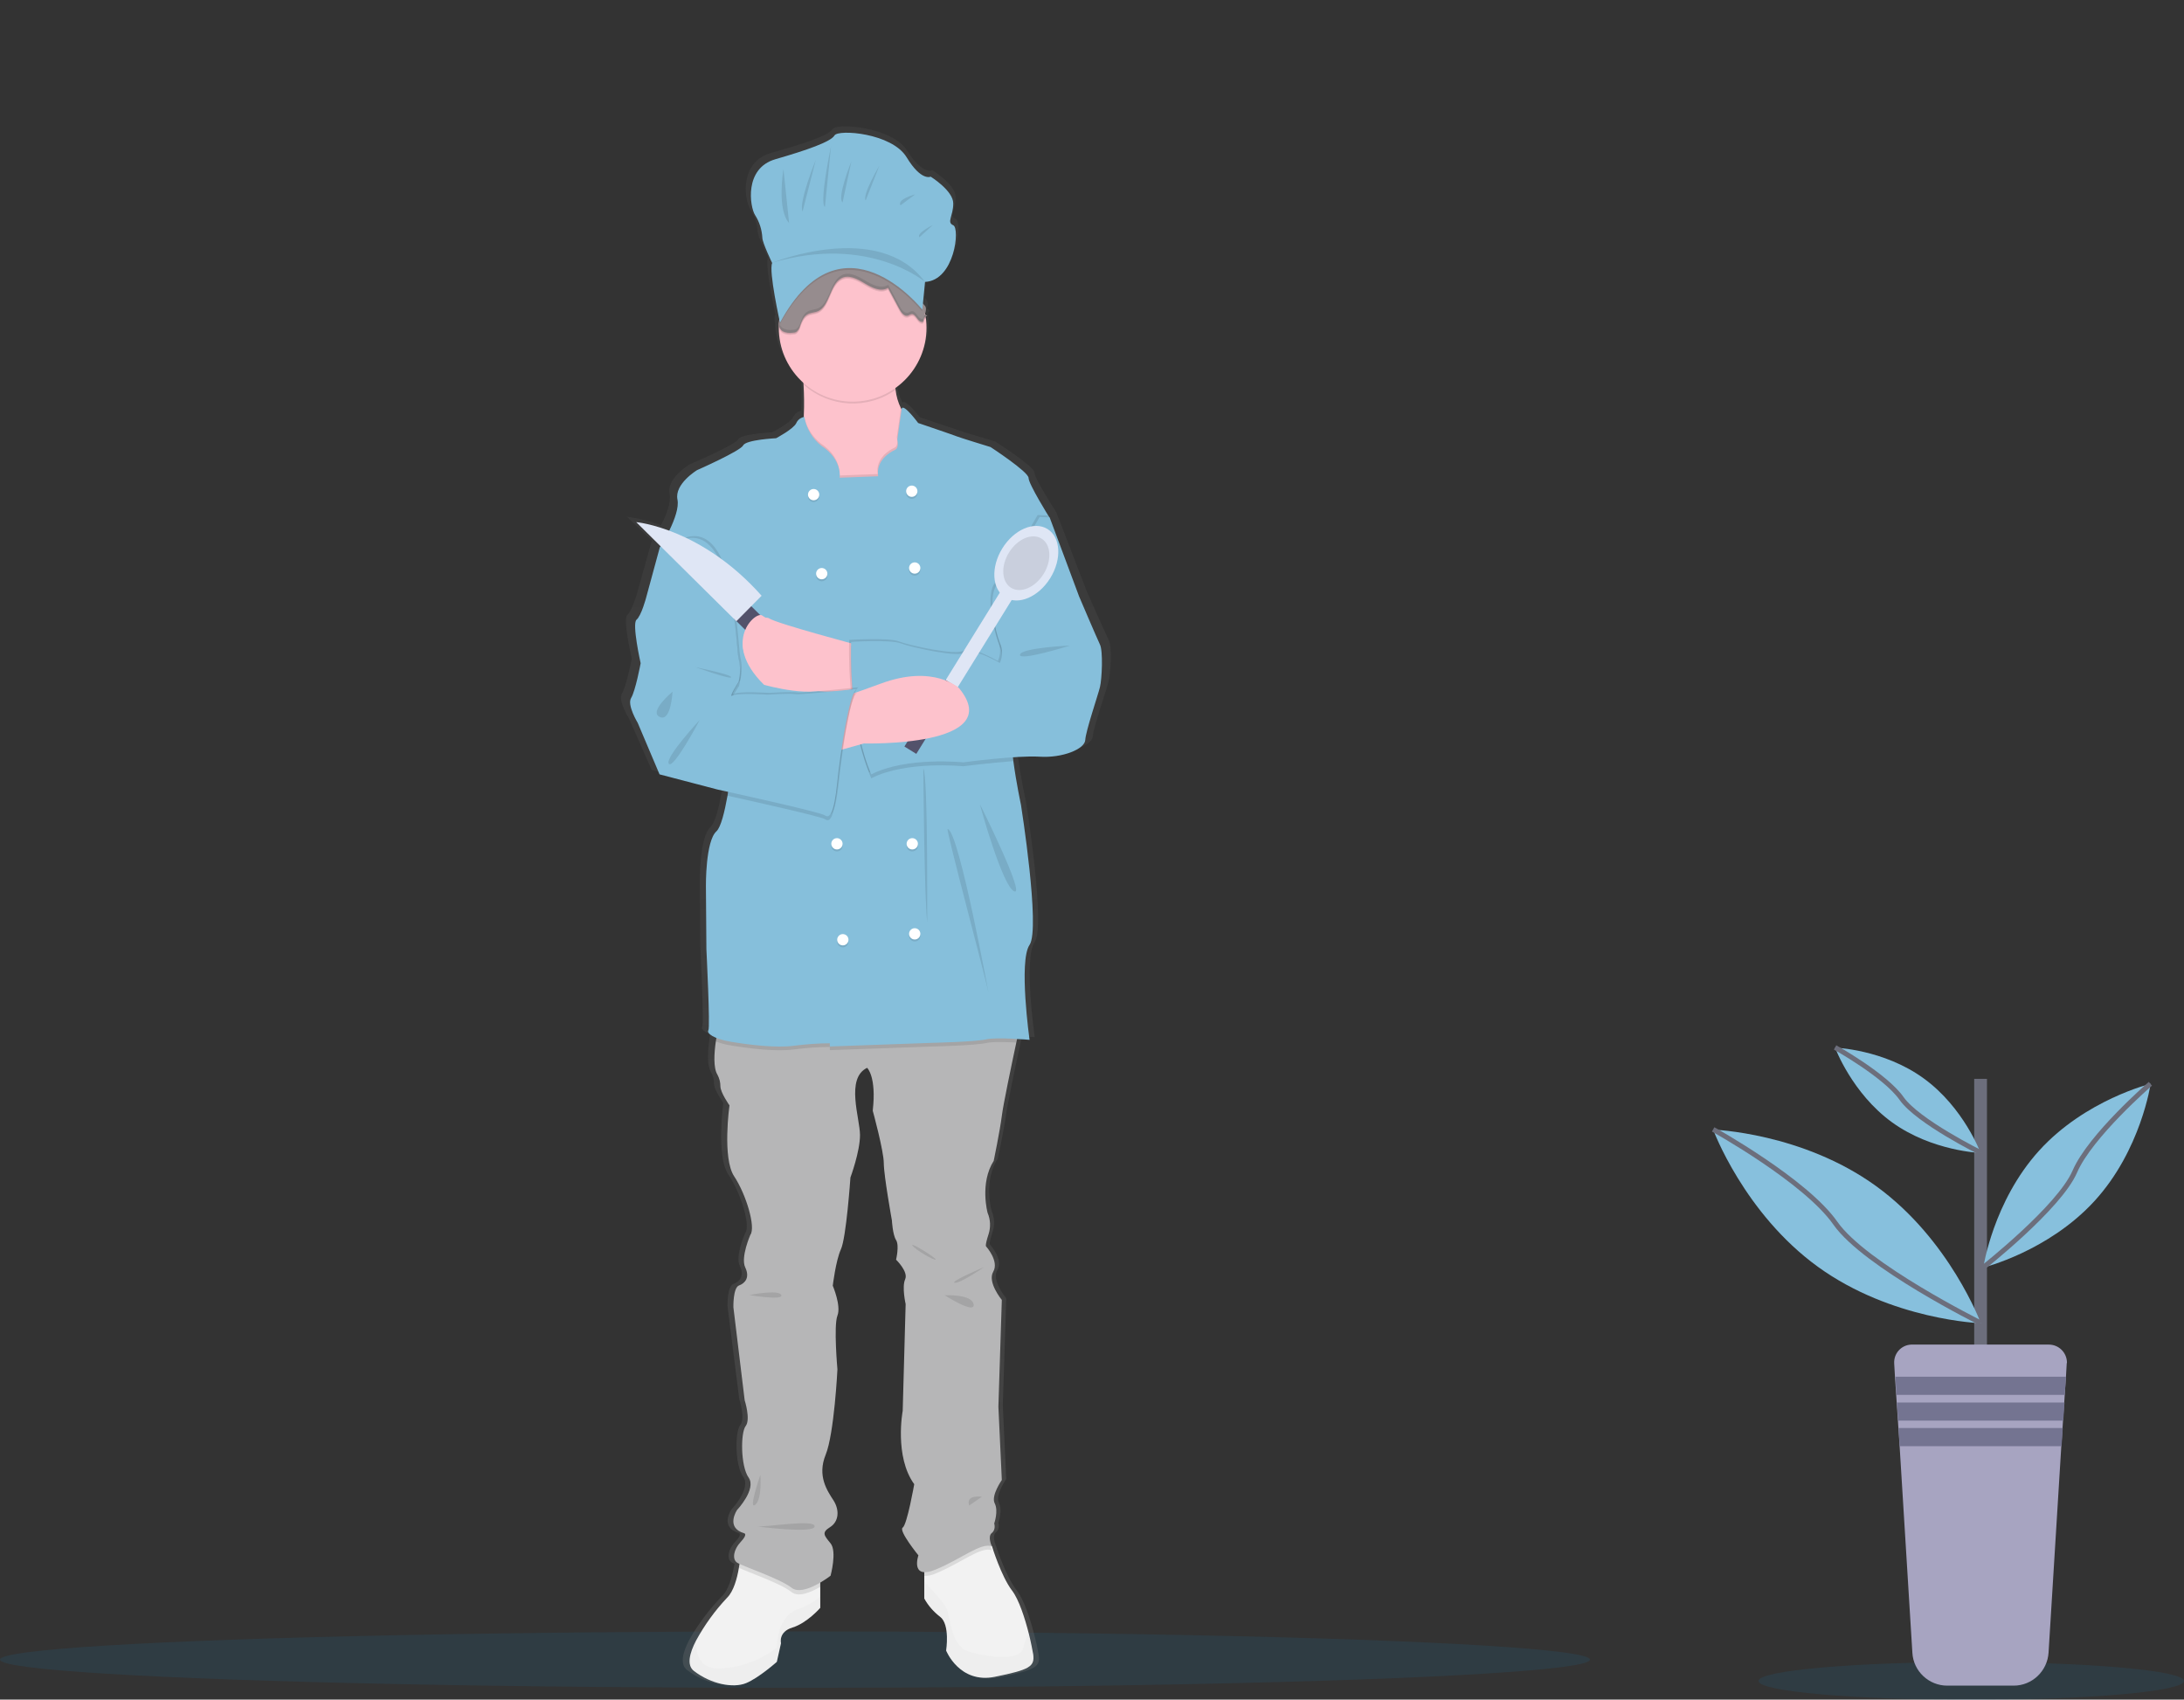 <?xml version="1.0" encoding="utf-8"?>
<!-- Generator: Adobe Illustrator 22.0.1, SVG Export Plug-In . SVG Version: 6.00 Build 0)  -->
<svg version="1.1" id="e76419e8-217f-4623-abeb-e9c3d79c6db7"
	 xmlns="http://www.w3.org/2000/svg" xmlns:xlink="http://www.w3.org/1999/xlink" x="0px" y="0px" viewBox="0 0 890.1 692.7"
	 style="enable-background:new 0 0 890.1 692.7;" xml:space="preserve">
<rect x="0" y="0" width="890.1" height="692.7" fill="#333333" stroke="none"/>
<style type="text/css">
	.st0{opacity:0.1;fill:#0D8CD8;enable-background:new    ;}
	.st1{fill:url(#SVGID_1_);}
	.st2{fill:#F2F2F2;}
	.st3{opacity:0.1;fill:#CDCDD1;enable-background:new    ;}
	.st4{opacity:0.1;enable-background:new    ;}
	.st5{fill:#B6B6B7;}
	.st6{fill:#FDC2CC;}
	.st7{fill:#86BFDB;}
	.st8{fill:#DFE6F5;}
	.st9{fill:#53526B;}
	.st10{fill:#FFFFFF;}
	.st11{fill:#968C8E;}
	.st12{opacity:0.1;}
	.st13{fill:#6C6E7C;}
	.st14{fill:#A7A4C1;}
	.st15{fill:#747491;}
	.st16{fill:#87C0DD;}
	.st17{fill:none;stroke:#6C6E7C;stroke-width:2;stroke-miterlimit:10;}
</style>
<title>Chef</title>
<ellipse class="st0" cx="324" cy="676.4" rx="324" ry="11.5"/>
<ellipse class="st0" cx="803.4" cy="685.1" rx="86.7" ry="7.7"/>
<linearGradient id="SVGID_1_" gradientUnits="userSpaceOnUse" x1="507.865" y1="498.306" x2="507.865" y2="-136.871" gradientTransform="matrix(1 0 0 1 -154.965 188.364)">
	<stop  offset="0" style="stop-color:#808080;stop-opacity:0.25"/>
	<stop  offset="0.535" style="stop-color:#808080;stop-opacity:0.12"/>
	<stop  offset="1" style="stop-color:#808080;stop-opacity:0.1"/>
</linearGradient>
<path class="st1" d="M451.9,260.9c-1.4-2.7-8.9-19.7-8.9-19.7l-12.5-32.4c0,0-8.9-13.7-8.9-16.2s-16.1-12.7-16.1-12.7
	s-13.1-3.9-14.1-4.3s-16.5-5.5-16.5-5.5s-6.1-8-7-5.9l0,0c0-0.1-0.1-0.1-0.1-0.2c-1.2-2.3-2-4.9-2.3-7.5c0-0.2-0.1-0.5-0.1-0.7
	c8.2-5.5,13.1-14.8,13.1-24.6c0-1.3-0.1-2.6-0.3-3.8c0.1-0.1,0.2-0.1,0.3-0.2c0.3-0.1,0.2-0.2,0-0.3c0.1,0,0.1-0.1,0.2-0.1
	c0.3-0.1,0.1-0.3-0.2-0.4l0,0c0.5-0.2-0.1-0.3-0.6-0.5c0-0.1,0-0.3-0.1-0.4c0.1-0.3,0.2-0.5,0.2-0.8c0,0,0.1,0,0.1,0.1
	c0.1-0.5,0.1-1,0-1.5c0,0.1-0.1,0.2-0.1,0.3c0.1-0.9-0.4-1.8-1.2-2.3c0,0,0,0-0.1-0.1l0.9-8.8c12.6-0.6,14.8-22,11.9-23.2
	s0-3.8,0-8.9S380,69.4,380,69.4s-4,2-10.2-7.9s-29-11.5-30.5-8.9s-11.7,6-25,9.7c-13.3,3.8-10.8,19.5-8.6,22.8
	c1.8,2.8,2.9,6,3.1,9.3c0,2,4.2,10.3,4.2,10.3c-1.3,2.9,2,18.7,3,23.2c0,0.1,0,0.3,0,0.4l0,0c0,0.1-0.1,0.1-0.1,0.2
	c-0.2,0.5-0.3,1-0.2,1.5c-0.1,0.6,0,1.1,0.2,1.6c0.2,8.6,4,16.7,10.6,22.2c0,0.3,0,0.5,0,0.8c0.2,3.7,0.3,8,0.1,12.2
	c0,0.2,0,0.4,0,0.6c-1.5,0.3-2.7,1.3-3.4,2.7c-1.2,2.4-8.5,6.1-8.5,6.1s-12.7,0.6-13.9,2.9s-19.6,10.1-19.6,10.1s-9.7,5.7-8.3,12.1
	c0.7,3.4-1.3,8.6-3.5,12.8c-4.5-1.7-9.2-2.9-13.9-3.5l10.3,9.8c-0.2,0.3-0.3,0.5-0.3,0.5l-5.8,20.7c0,0-2,7.2-4,9s1.8,17.8,1.8,17.8
	s-2.2,11.3-4,14.2s2.8,10.1,2.8,10.1l9.3,21.1l24.6,6.2c0,0,1.6,0.3,4.3,0.9c-0.1,0.5-0.2,1-0.3,1.5c-1.2,6.7-2.7,12.9-4.6,14.6
	c-4.6,4.1-4.4,22.4-4.4,22.4l0.2,25.9c0,0,1.6,32,0.8,33.2c-0.5,0.7,0.5,1.9,3.2,3c-0.1,0.5-0.2,1-0.2,1.5c-0.8,5.3-1.1,11.4,0.6,14
	c0.8,1.4,1.2,3,1.2,4.7c0,2.5,3.8,7.8,3.8,7.8s-3,21.7,2,29.1s9.3,20.9,6.9,24c0,0-4.2,9.2-2.2,13.3s0,6.4-2.6,7.4s-2.4,9-2.4,9
	l4.8,38c0,0,2.6,7.8,0.4,10.5s-2.2,16.4,1.2,21.1c3.4,4.7-4.8,13.3-4.8,13.3s-5,7.2,3,9.6c0,0,1.6,0.4-1.4,3.5s-3.6,7-1.6,8.4
	c0.4,0.3,0.9,0.5,1.3,0.6c-0.1,0.5-0.2,0.9-0.3,1.4c-0.8,4.1-2.2,9.4-4.9,11.9c-5.1,5.3-9.6,11.2-13.2,17.6
	c-2.8,5.2-4,10.2-0.9,12.5c7.3,5.5,16.5,7.2,22,5.1c5.4-2.1,13.1-8.8,13.1-8.8l1.8-7.6c0,0-1.2-4.7,4.8-6.4c6-1.8,11.7-8,11.7-8v-10
	c1.5-0.8,2.9-1.8,4.2-2.8c0,0,2.8-9.9,0-13.3c-2.8-3.3-3.8-4.5-0.2-6.6c3.6-2.1,4.1-6.8,1.5-10.9c-2.7-4.1-6.9-10.1-3.3-18.7
	c3.6-8.6,5-34.9,5-34.9s-1.7-17.9,0-22s-1.9-12.3-1.9-12.3s1.2-10.1,3.4-14.8c2.2-4.7,4-29.5,4-29.5s4-10.5,4-17.4s-6.2-23.2,3-27.5
	c0,0,4,3.5,2.4,17.6c0,0,4.6,16.4,4.6,21.5s3.4,23.4,3.4,23.4s0.4,5.9,1.8,8s0,8,0,8s5.2,4.9,3.8,8s0.2,10.2,0.2,10.2l-1.2,43.7
	c0,0-3.6,18.7,4.8,30c0,0-3,16.6-4.8,17.8s6.7,11.3,6.7,11.3s-2.3,6.6,2.4,6.9v10.9c1.7,2.9,3.9,5.5,6.7,7.4
	c4.4,3.1,2.6,13.9,2.6,13.9s5.6,13.7,20.6,10.7s16.9-4.3,16.1-9.2c-0.3-1.8-0.9-5-1.9-8.6c-1.6-6.3-4.1-13.8-7-17.6
	c-4.6-5.9-8.5-18.2-8.5-18.2s-1.8-4.1,0-5.5s1-3.9,1-3.9s1.8-5.1,0.2-8.2s3-9.6,3-9.6l-1.4-30l1.4-43.7c0,0-6.2-7.2-3.6-11.5
	s-3-10.3-3-10.3s-0.6-0.2,1-5.1c1-2.9,0.8-6-0.4-8.8c0,0-3.4-12.1,2.6-21.3c0,0,2.6-12.1,3.4-18.3c0.6-4.3,4-20.5,6.1-30
	c0.1-0.5,0.2-1,0.3-1.5c3,0.2,5.2,0.4,5.2,0.4s-4.6-32.2,0-38.8s-3.6-57.4-3.6-57.4s-2-8.9-3.2-17.9c-0.1-0.5-0.1-1-0.2-1.5
	c3.7-0.3,7.5-0.4,11.3-0.2c9.7,0.6,19.1-3.1,19.4-6.8c0.2-3.7,5.4-18.3,6.2-21.7C452.7,274.9,453.3,263.6,451.9,260.9z"/>
<path class="st2" d="M334.3,637.2v18.1c0,0-5.4,6.2-11.3,8s-4.7,6.4-4.7,6.4l-1.7,7.6c0,0-7.4,6.6-12.6,8.7
	c-5.2,2.1-14.2,0.4-21.2-5c-3-2.3-1.8-7.2,0.9-12.4c3.5-6.4,7.7-12.2,12.7-17.5c2.6-2.6,4-7.8,4.7-11.9c0.6-3,0.7-5.4,0.7-5.4
	L334.3,637.2z"/>
<path class="st3" d="M334.3,650.7v4.6c0,0-5.4,6.2-11.3,8s-4.7,6.4-4.7,6.4l-1.7,7.6c0,0-7.4,6.6-12.6,8.7c-5.2,2.1-14.2,0.4-21.2-5
	c-3-2.3-1.8-7.2,0.9-12.4c-0.1,5.5,1.5,11.6,9.4,11.4c8.5-0.3,16.8-3.3,23.5-8.5c0,0-0.2-12.8,8.7-15.7
	C328.7,654.6,331.7,652.9,334.3,650.7z"/>
<path class="st2" d="M405.4,683.4c-14.4,2.9-19.8-10.7-19.8-10.7s1.7-10.7-2.5-13.8c-2.6-2-4.8-4.5-6.4-7.4v-17.9l17.5-12.4l9.5,8.4
	l0.6,0.6c0,0,3.7,12.2,8.2,18.1c2.8,3.7,5.2,11.2,6.8,17.5c0.9,3.6,1.5,6.8,1.8,8.5C421.7,679.2,419.8,680.5,405.4,683.4z"/>
<path class="st3" d="M405.4,683.4c-14.4,2.9-19.8-10.7-19.8-10.7s1.7-10.7-2.5-13.8c-2.6-2-4.8-4.5-6.4-7.4v-6.9
	c2.8,2.9,8,8.6,9.1,11c1.6,3.3,1.7,15.3,8.9,17.5s21.2,4.1,22.3-1.4c0.5-2.1,1.2-4.1,2.1-6c0.9,3.6,1.5,6.8,1.8,8.5
	C421.7,679.2,419.8,680.5,405.4,683.4z"/>
<path class="st4" d="M301.9,633.7l32.4,3.5v9.5c-3.7,2.2-8.9,4.5-11.8,2.1c-4.4-3.5-17.3-7.9-21.3-9.8
	C301.7,636.1,301.9,633.7,301.9,633.7z"/>
<path class="st4" d="M404.2,631.8c-4.5-1.6-12.4,5.2-22.9,9.5c-1.5,0.7-3,1-4.7,1v-8.6l17.5-12.4l9.5,8.4
	C403.8,630.4,404,631.1,404.2,631.8z"/>
<path class="st5" d="M415.7,417.9c0,0-0.6,2.9-1.5,7c-2,9.4-5.4,25.6-5.9,29.9c-0.8,6.2-3.3,18.3-3.3,18.3
	c-5.8,9.1-2.5,21.2-2.5,21.2c1.2,2.8,1.3,5.9,0.4,8.7c-1.6,4.9-1,5-1,5s5.4,6,2.9,10.3s3.5,11.5,3.5,11.5l-1.4,43.5l1.4,29.9
	c0,0-4.5,6.4-2.9,9.5s-0.2,8.2-0.2,8.2s0.8,2.5-1,3.9s0,5.4,0,5.4c-4.5-1.6-12.4,5.2-22.9,9.5s-7-5.8-7-5.8s-8.2-10.1-6.4-11.3
	s4.7-17.7,4.7-17.7c-8.2-11.3-4.7-29.9-4.7-29.9l1.2-43.5c0,0-1.6-7-0.2-10.1s-3.7-8-3.7-8s1.4-5.8,0-8s-1.7-8-1.7-8
	s-3.3-18.3-3.3-23.3s-4.5-21.4-4.5-21.4c1.6-14-2.3-17.5-2.3-17.5c-8.9,4.3-2.9,20.6-2.9,27.4s-3.9,17.3-3.9,17.3
	s-1.7,24.7-3.9,29.3c-2.1,4.7-3.3,14.8-3.3,14.8s3.5,8.2,1.9,12.2c-1.6,4.1,0,21.9,0,21.9s-1.3,26.2-4.8,34.8s0.6,14.6,3.2,18.6
	c2.6,4.1,2.1,8.7-1.4,10.9s-2.5,3.3,0.2,6.6s0,13.2,0,13.2s-11.1,8.7-15.9,4.9s-20.4-8.9-22.3-10.3c-1.9-1.4-1.4-5.2,1.6-8.4
	s1.4-3.5,1.4-3.5c-7.8-2.3-2.9-9.5-2.9-9.5s8-8.5,4.7-13.2s-3.3-18.3-1.2-21s-0.4-10.5-0.4-10.5l-4.6-37.9c0,0-0.2-8,2.3-8.9
	s4.5-3.3,2.5-7.4c-1.9-4.1,2.1-13.2,2.1-13.2c2.3-3.1-1.7-16.5-6.6-23.9s-1.9-28.9-1.9-28.9s-3.7-5.2-3.7-7.8c0-1.6-0.4-3.2-1.2-4.7
	c-1.7-2.7-1.4-8.7-0.6-14c0.7-5.1,1.8-9.5,1.8-9.5L415.7,417.9z"/>
<path class="st6" d="M377.6,197.9l-38.3,8.9c0,0-18.8-15.9-14.2-24.5c1.6-2.9,2.3-7.9,2.5-13.2c0.2-4.1,0.1-8.5-0.1-12.1
	c-0.3-5.3-0.7-9.2-0.7-9.2s39.2-22.1,37.9,0c-0.3,3.7-0.2,7.4,0.3,11.1c0.3,2.6,1,5.1,2.2,7.5c2.1,3.7,4.7,3.8,4.7,3.8L377.6,197.9z
	"/>
<path class="st4" d="M365.1,158.8c-11.4,8.2-26.9,7.4-37.4-1.9c-0.3-5.3-0.7-9.2-0.7-9.2s39.2-22.1,37.9,0
	C364.5,151.5,364.6,155.2,365.1,158.8z"/>
<circle class="st6" cx="347.5" cy="133.6" r="30.1"/>
<path class="st4" d="M377.6,197.9l-38.3,8.9c0,0-18.8-15.9-14.2-24.5c1.6-2.9,2.3-7.9,2.5-13.2c0.8,4.6,3.3,8.8,7,11.7
	c8.7,5.8,7.4,13,7.4,13l15.7-0.6c-1-6.4,4.9-9.9,6.8-10.7s1-4.3,1-4.3l1.7-11.9c2.1,3.7,4.7,3.8,4.7,3.8L377.6,197.9z"/>
<path class="st4" d="M415.7,417.9c0,0-0.6,2.9-1.5,7c-4.2-0.2-9.8-0.4-12.3,0.2c-4.3,1-21.4,1.4-21.4,1.4l-42.3,1.5v-1.3
	c-4.9,0-9.7,0.4-14.6,1c-7.2,1-18.5-0.4-25.6-1.6c-2.2-0.3-4.4-0.9-6.4-1.7c0.7-5.1,1.8-9.5,1.8-9.5L415.7,417.9z"/>
<path class="st7" d="M412.4,294.6c-0.6,3.6-0.2,9.6,0.6,15.6c1.2,9,3.1,17.8,3.1,17.8s8,50.5,3.5,57.1s0,38.7,0,38.7
	s-13.4-1.2-17.7-0.2s-21.4,1.4-21.4,1.4l-42.3,1.5v-1.3c-4.9,0-9.7,0.4-14.6,1c-7.2,1-18.5-0.4-25.6-1.6c-7.2-1.2-10.1-3.5-9.3-4.7
	c0.8-1.2-0.8-33-0.8-33l-0.2-25.8c0,0-0.2-18.3,4.3-22.3c1.8-1.7,3.3-7.8,4.5-14.5c1.6-9.7,2.5-20.5,2.5-20.5l-29.5-79l-0.6-1.6
	c0,0,8.5-13.2,7.2-19.6s8-12,8-12s17.7-7.8,18.8-10.1c1.2-2.3,13.4-2.9,13.4-2.9s7-3.7,8.2-6.1c0.6-1.4,1.8-2.3,3.3-2.6
	c0.8,4.7,3.3,8.9,7,11.8c8.7,5.8,7.4,13,7.4,13l15.7-0.6c-1-6.4,4.9-9.9,6.8-10.7s1-4.3,1-4.3l1.8-12.6c0.8-2.1,6.7,5.9,6.7,5.9
	s15,5.1,15.9,5.5s13.6,4.3,13.6,4.3s15.5,10.1,15.5,12.6s8.5,16.1,8.5,16.1s-0.1,0.5-0.3,1.5C425.5,223.1,413.8,286.3,412.4,294.6z"
	/>
<path class="st6" d="M350.3,263.1c0,0-33.6-8.9-36.9-11.1s-22.7,10.3,1,27.2c0,0,29,6,36.7,0C358.8,273.2,350.3,263.1,350.3,263.1z"
	/>
<path class="st4" d="M422.9,209.9l4.1,0.2l12,32.2c0,0,7.2,16.9,8.5,19.6c1.4,2.7,0.8,14,0,17.3s-5.8,17.9-6,21.6s-9.3,7.4-18.6,6.8
	s-31.1,2.3-31.1,2.3s-23.2-2.4-37.5,4.9c0,0-9.1-18.8-8.2-54c0,0,16.1-1,20.2,0.6s23.9,6,26.4,3.7s14,4.3,14,4.3
	c1.2-2.6,1.2-5.6,0-8.2c-1.9-4.7-5.2-19.2-1-23.9S422.9,209.9,422.9,209.9z"/>
<path class="st4" d="M413,310.2c-9.6,0.7-20.4,2.1-20.4,2.1s-23.2-2.4-37.5,4.9c0,0-9.1-18.8-8.2-54c0,0,16.1-1,20.2,0.6
	s23.9,6,26.4,3.7s14,4.3,14,4.3c1.2-2.6,1.2-5.6,0-8.2c-1.9-4.7-5.2-19.2-1-23.9s17.1-27.4,17.1-27.4l3.8,0.2
	c-2,10.7-13.6,73.8-15.1,82.2C411.8,298.2,412.2,304.2,413,310.2z"/>
<path class="st7" d="M423.7,210.7l4.1,0.2l12,32.2c0,0,7.2,16.9,8.5,19.6s0.8,14,0,17.3s-5.8,17.9-6,21.6s-9.3,7.4-18.6,6.8
	c-9.3-0.6-31.1,2.3-31.1,2.3s-23.2-2.4-37.5,4.9c0,0-9.1-18.8-8.2-54c0,0,16.1-1,20.2,0.6s23.9,6,26.4,3.7s14,4.3,14,4.3
	c1.2-2.6,1.2-5.6,0-8.2c-1.9-4.7-5.2-19.2-1-23.9S423.7,210.7,423.7,210.7z"/>
<rect x="372.9" y="258.9" transform="matrix(0.526 -0.85 0.85 0.526 -33.795 462.817)" class="st8" width="51.3" height="5.7"/>
<ellipse transform="matrix(0.526 -0.85 0.85 0.526 3.074 464.547)" class="st8" cx="418.5" cy="229.5" rx="16.4" ry="11.5"/>
<ellipse transform="matrix(0.526 -0.85 0.85 0.526 3.074 464.547)" class="st4" cx="418.5" cy="229.5" rx="11.8" ry="8.3"/>
<rect x="363.7" y="289.4" transform="matrix(0.526 -0.85 0.85 0.526 -68.7 461.173)" class="st9" width="31.9" height="5.7"/>
<path class="st6" d="M340.3,306.3l11.8-3.3c0,0,58.5,1.6,38.8-22.5c0,0-10.3-9.9-31.9-1.9s-27.6,8.9-27.6,8.9L340.3,306.3z"/>
<circle class="st4" cx="331.6" cy="202.3" r="2.3"/>
<circle class="st4" cx="371.6" cy="201" r="2.3"/>
<circle class="st10" cx="331.6" cy="201.6" r="2.3"/>
<circle class="st4" cx="334.9" cy="234.6" r="2.3"/>
<circle class="st4" cx="372.8" cy="232.3" r="2.3"/>
<circle class="st10" cx="334.9" cy="233.8" r="2.3"/>
<circle class="st4" cx="371.8" cy="344.7" r="2.3"/>
<circle class="st4" cx="341.1" cy="344.7" r="2.3"/>
<circle class="st10" cx="371.8" cy="343.9" r="2.3"/>
<circle class="st4" cx="343.5" cy="383.8" r="2.3"/>
<circle class="st4" cx="372.8" cy="381.4" r="2.3"/>
<circle class="st10" cx="343.5" cy="383" r="2.3"/>
<circle class="st10" cx="341.1" cy="343.9" r="2.3"/>
<circle class="st10" cx="372.8" cy="380.6" r="2.3"/>
<circle class="st10" cx="371.6" cy="200.2" r="2.3"/>
<circle class="st10" cx="372.8" cy="231.5" r="2.3"/>
<path class="st4" d="M376.3,313.2c0,0,0.4,53.2,1.6,62.7C377.8,376,378.3,315.8,376.3,313.2z"/>
<path class="st4" d="M386.2,337.9c-0.8,0,15.9,62.3,16.7,66.8S390.8,337.9,386.2,337.9z"/>
<path class="st4" d="M399.4,327.8c0,0.6,9.3,33.8,14,35.5C418,365.1,399.4,327.8,399.4,327.8z"/>
<path class="st4" d="M436.1,263.1c0,0-19.8,0.9-20.4,3.7C415.1,269.7,436.1,263.1,436.1,263.1z"/>
<path class="st4" d="M401.1,516.4c0,0-14.2,6-12,6.4S401.1,516.4,401.1,516.4z"/>
<path class="st4" d="M371.8,507.5c-0.6-1.2,9.5,5,9.5,5.8S372.6,509.2,371.8,507.5z"/>
<path class="st4" d="M385,527.9c0,0,11.1-0.6,11.8,3.7S385,527.9,385,527.9z"/>
<path class="st4" d="M305.4,527.8c0,0,12-2.4,13,0S305.4,527.8,305.4,527.8z"/>
<path class="st4" d="M309.9,601.1c0,0,0.8,9.9-2.1,12.2C304.8,615.7,309.9,601.1,309.9,601.1z"/>
<path class="st4" d="M308.4,622.1c3.8,0.4,23.8-3.1,23.6,0S308.4,622.1,308.4,622.1z"/>
<path class="st4" d="M400.2,610c0,0-6.8-1-5.2,3.6L400.2,610z"/>
<path class="st4" d="M273.3,222.4h-3.7L264,243c0,0-1.9,7.2-3.9,8.9c-1.9,1.7,1.7,17.7,1.7,17.7s-2.1,11.3-3.9,14.2
	s2.7,10.1,2.7,10.1l8.9,21l23.7,6.2c0,0,41.8,9.1,43.7,10.5c1.9,1.4,3.7-0.6,5-13.2s5-37.1,8-38.3c0,0-23.3,2.5-25.2,2.1
	s-11.3,0.2-11.3,0.2s-12.2-0.8-14.2,0.4c-1.9,1.2,2.5-5.6,2.5-5.6c0.8-3.1,0.8-6.4,0-9.5C300.5,262.4,299.8,202.9,273.3,222.4z"/>
<path class="st4" d="M349.3,282.4c-2.9,1.2-6.6,25.6-8,38.3s-3.1,14.6-5,13.2c-1.6-1.1-29.4-7.3-39.8-9.6c1.6-9.7,2.5-20.5,2.5-20.5
	l-29.5-79h3.1c26.4-19.4,27.2,40,28.6,45.3c0.8,3.1,0.8,6.4,0,9.5c0,0-4.5,6.8-2.5,5.6c1.9-1.2,14.2-0.4,14.2-0.4s9.3-0.6,11.3-0.2
	C326,284.9,349.3,282.4,349.3,282.4z"/>
<path class="st7" d="M272.6,223.1h-3.7l-5.6,20.6c0,0-1.9,7.2-3.9,8.9c-1.9,1.7,1.7,17.7,1.7,17.7s-2.1,11.3-3.9,14.2
	c-1.7,2.9,2.7,10.1,2.7,10.1l8.9,21l23.7,6.2c0,0,41.8,9.1,43.7,10.5s3.7-0.6,5-13.2s5-37.1,8-38.3c0,0-23.3,2.5-25.2,2.1
	s-11.3,0.2-11.3,0.2s-12.2-0.8-14.2,0.4c-1.9,1.2,2.5-5.6,2.5-5.6c0.8-3.1,0.8-6.4,0-9.5C299.8,263.1,299,203.7,272.6,223.1z"/>
<path class="st4" d="M285.2,293.4c0,0-10.7,20.2-12.6,17.9S285.2,293.4,285.2,293.4z"/>
<path class="st4" d="M274.1,281.9c0,0-9.9,8.2-5.2,10.3C273.5,294.4,274.1,281.9,274.1,281.9z"/>
<path class="st4" d="M283.4,271.9c0.8,0.2,14.4,2.9,14.6,4.1S283.4,271.9,283.4,271.9z"/>
<path class="st4" d="M377.7,129.6c-0.9,0.3-1.4,1.2-1.3,2.1c-0.8,0.7-1.9-0.1-2.5-1c-0.7-0.9-1.4-2-2.4-1.9
	c-0.5,0.1-0.9,0.3-1.4,0.6c-1.6,0.5-2.9-1.3-3.7-2.9c-1.5-2.8-3-5.6-4.5-8.4c-3,1.8-6.6-0.1-9.6-1.9s-6.6-3.7-9.6-1.9
	c-4.5,2.6-4.6,11.2-9.3,13.3c-1.5,0.7-3.2,0.5-4.6,1.5c-1.4,0.9-2.1,2.7-2.7,4.4c-0.2,1-0.8,1.9-1.5,2.5c-0.5,0.3-1,0.4-1.6,0.4
	c-1.4,0.2-2.8,0-4-0.6c-1.4-0.9-1.9-2.5-1.4-4c0-0.1,0.1-0.2,0.1-0.2c0.5-0.6,0.9-1.2,1.3-1.9c0.5-1.2-0.2-2.7-0.1-4
	c0.2-2.3,2.7-3.5,3.1-5.7c0.2-0.9,0-1.8,0.2-2.7c0-0.1,0.1-0.2,0.1-0.3l-1.4,1c1.6-1.9,2.4-4.4,3.6-6.7c2.6-5,7.2-8.7,12.6-10.2
	c5.1-1.5,10.4-1.1,15.5,0.2c4.9,1.2,9.5,3.1,13.8,5.7c1.5,0.8,2.9,1.9,4,3.3c0.9,1.4,1.7,2.9,2.4,4.4c1.5,3.1,5.6,6,2.3,6.4
	c-2.7,0.4-0.2,2.3,1.2,3.6c0.3,0.3,0.6,0.6,0.8,0.9c0.5,1,0.4,2.2-0.2,3.1C376.2,129.1,378.5,129.3,377.7,129.6z"/>
<path class="st11" d="M377.7,128.8c-0.9,0.3-1.4,1.2-1.3,2.1c-0.8,0.7-1.9-0.1-2.5-1c-0.7-0.9-1.4-2-2.4-1.9
	c-0.5,0.1-0.9,0.3-1.4,0.6c-1.6,0.5-2.9-1.3-3.7-2.9c-1.5-2.8-3-5.6-4.5-8.4c-3,1.8-6.6-0.1-9.6-1.9s-6.6-3.7-9.6-1.9
	c-4.5,2.6-4.6,11.2-9.3,13.3c-1.5,0.7-3.2,0.5-4.6,1.5c-1.4,0.9-2.1,2.7-2.7,4.4c-0.2,1-0.8,1.9-1.5,2.5c-0.5,0.3-1,0.4-1.6,0.4
	c-1.4,0.2-2.8,0-4-0.6c-1.4-0.9-1.9-2.5-1.4-4c0-0.1,0.1-0.2,0.1-0.2c0.5-0.6,0.9-1.2,1.3-1.9c0.5-1.2-0.2-2.7-0.1-4
	c0.2-2.3,2.7-3.5,3.1-5.7c0.2-0.9,0-1.8,0.2-2.7c0-0.1,0.1-0.2,0.1-0.3l-1.4,1c1.6-1.9,2.4-4.4,3.6-6.7c2.6-5,7.2-8.7,12.6-10.2
	c5.1-1.5,10.4-1.1,15.5,0.2c4.9,1.2,9.5,3.1,13.8,5.7c1.5,0.8,2.9,1.9,4,3.3c0.9,1.4,1.7,2.9,2.4,4.4c1.5,3.1,5.6,6,2.3,6.4
	c-2.7,0.4-0.2,2.3,1.2,3.6c0.3,0.3,0.6,0.6,0.8,0.9c0.5,1,0.4,2.2-0.2,3.1C376.2,128.3,378.5,128.5,377.7,128.8z"/>
<path class="st4" d="M376.1,123.6l-0.3,3.3c0,0-32.6-41.3-58,5.3c0,0-0.1-0.6-0.3-1.5c0.5-0.6,0.9-1.2,1.3-1.9
	c0.5-1.2-0.2-2.7-0.1-4c0.2-2.3,2.7-3.5,3.1-5.7c0.2-0.9,0-1.8,0.2-2.7c0-0.1,0.1-0.2,0.1-0.3l-1.4,1c1.6-1.9,2.4-4.4,3.6-6.7
	c2.6-5,7.2-8.7,12.6-10.2c5.1-1.5,10.4-1.1,15.5,0.2c4.9,1.2,9.5,3.1,13.8,5.7c1.5,0.8,2.9,1.9,4,3.3c0.9,1.4,1.7,2.9,2.4,4.4
	c1.5,3.1,5.6,6,2.3,6.4C372.2,120.4,374.7,122.3,376.1,123.6z"/>
<g class="st12">
	<path d="M376.9,128.4c-0.3,0.4-0.5,0.9-0.4,1.3c-0.8,0.7-1.9-0.1-2.5-1c-0.7-0.9-1.4-2-2.4-1.9c-0.5,0.1-0.9,0.3-1.4,0.6
		c-1.6,0.5-2.9-1.3-3.7-2.9c-1.5-2.8-3-5.6-4.5-8.4c-3,1.8-6.6-0.1-9.6-1.9s-6.6-3.7-9.6-1.9c-4.5,2.6-4.6,11.2-9.3,13.3
		c-1.5,0.7-3.2,0.5-4.6,1.5c-1.4,0.9-2.1,2.7-2.7,4.4c-0.2,1-0.8,1.9-1.5,2.5c-0.5,0.3-1,0.4-1.6,0.4c-1.4,0.2-2.8,0-4-0.6
		c-0.8-0.5-1.3-1.3-1.5-2.1c-0.3,1.4,0.3,2.9,1.5,3.7c1.3,0.6,2.7,0.8,4,0.6c0.5,0,1.1-0.1,1.6-0.4c0.8-0.7,1.3-1.5,1.5-2.5
		c0.6-1.7,1.4-3.5,2.7-4.4c1.4-0.9,3.1-0.8,4.6-1.5c4.6-2.1,4.8-10.7,9.3-13.3c3-1.8,6.6,0.1,9.6,1.9s6.6,3.7,9.6,1.9
		c1.5,2.8,3,5.6,4.5,8.4c0.9,1.6,2.2,3.4,3.7,2.9c0.4-0.2,0.9-0.4,1.4-0.6c1-0.1,1.7,1,2.4,1.9c0.6,0.9,1.8,1.7,2.5,1
		c-0.1-0.9,0.5-1.8,1.3-2.1C378.5,128.9,377.2,128.8,376.9,128.4z"/>
	<path d="M374.4,120.6c0.2-0.1,0.5-0.2,0.7-0.2c1.4-0.2,1.5-0.9,0.9-1.8c-0.3,0.1-0.6,0.2-0.9,0.3
		C373.6,119.1,373.7,119.8,374.4,120.6z"/>
	<path d="M377.4,127.1c0.1-0.5,0.1-1,0-1.5c-0.1,0.3-0.2,0.6-0.4,0.9C376.7,126.8,377,127,377.4,127.1z"/>
	<path d="M319.1,124.9c0,0.1,0,0.2,0,0.3c0,0.7,0,1.4,0.2,2.1C319.3,126.5,319.2,125.7,319.1,124.9z"/>
	<path d="M322.2,115.4c-0.4,0.7-0.8,1.3-1.3,1.9l1.3-0.9C322.2,116.2,322.2,115.8,322.2,115.4z"/>
</g>
<path class="st7" d="M317.9,131.5c0,0-4.7-21-3.2-24.3c0,0-4-8.3-4-10.3c-0.2-3.3-1.2-6.5-3-9.3c-2.1-3.4-4.5-19,8.3-22.7
	s22.6-7.1,24.1-9.7c1.5-2.6,23.4-1,29.4,8.9s9.8,7.9,9.8,7.9s9.2,5.7,9.2,10.9s-2.8,7.7,0,8.9s0.6,22.5-11.5,23.1l-1.1,11.3
	C375.8,126.1,343.2,84.8,317.9,131.5z"/>
<path class="st4" d="M319.3,68.9c0,0-2.8,16.5,2.3,22L319.3,68.9z"/>
<path class="st4" d="M332.5,65.1c0,0-7.2,17.7-5.4,21.1L332.5,65.1z"/>
<path class="st4" d="M338.7,59.5c0,0-4.9,23-2.5,24.9L338.7,59.5z"/>
<path class="st4" d="M347,65.7c0,0-6,14.8-3.6,16.8L347,65.7z"/>
<path class="st4" d="M358.4,67.5c0,0-7.1,12-5.6,14.2L358.4,67.5z"/>
<path class="st4" d="M373,79.2c0,0-7.6,2-6,4.5L373,79.2z"/>
<path class="st4" d="M380.2,91.7c0,0-6.8,3.3-5.5,5L380.2,91.7z"/>
<path class="st4" d="M314.7,107.1c0,0,43.4-17.6,62.2,7.7C376.9,114.9,354.1,95.4,314.7,107.1z"/>
<polygon class="st9" points="299,252.1 305,245.9 322.1,262.8 316.1,269 300.4,253.4 "/>
<path class="st8" d="M259.3,212.8c0,0,26.5,2.3,51.1,30l-10.3,10.4L259.3,212.8z"/>
<path class="st6" d="M338.7,262.4c0,0-25.5-9.3-28-11.5s-17.2,10.7,0.7,28.2c0,0,21.9,6.3,27.8,0
	C345.2,272.9,338.7,262.4,338.7,262.4z"/>
<rect x="804.6" y="439.7" class="st13" width="5.2" height="116.4"/>
<path class="st14" d="M842.3,555.8L842,561l-0.5,7.4l-0.2,3.1l-0.5,7.4l-0.2,3.1l-0.5,7.4l-5.2,84.2c-0.5,7.5-6.7,13.4-14.2,13.4
	h-27.1c-7.5,0-13.8-5.9-14.2-13.4l-5.2-84.2l-0.5-7.4l-0.2-3.1l-0.5-7.4l-0.2-3.1l-0.5-7.4l-0.3-5.2c-0.3-4.1,2.8-7.6,6.9-7.8
	c0.2,0,0.3,0,0.5,0H835c4.1,0,7.4,3.3,7.4,7.4C842.3,555.5,842.3,555.7,842.3,555.8z"/>
<polygon class="st15" points="842,561.1 841.5,568.5 772.9,568.5 772.5,561.1 "/>
<polygon class="st15" points="841.4,571.6 840.9,579 773.6,579 773.1,571.6 "/>
<polygon class="st15" points="840.7,582 840.2,589.4 774.2,589.4 773.8,582 "/>
<path class="st16" d="M764.6,483.4c30.1,21.8,42.7,55.9,42.7,55.9s-36.3-1.2-66.4-23s-42.7-55.9-42.7-55.9S734.5,461.6,764.6,483.4z
	"/>
<path class="st17" d="M698.2,460.3c0,0,37.7,20.9,49.8,38.2c12.1,17.3,59.3,40.7,59.3,40.7"/>
<path class="st16" d="M784,439.5c16.4,11.9,23.2,30.4,23.2,30.4s-19.8-0.7-36.1-12.5S747.9,427,747.9,427S767.6,427.6,784,439.5z"/>
<path class="st17" d="M747.9,426.9c0,0,20.5,11.4,27.1,20.8s32.3,22.1,32.3,22.1"/>
<path class="st16" d="M831.1,468.9c-18.8,20.7-22.8,47.7-22.8,47.7s26.5-6.5,45.4-27.2s22.8-47.7,22.8-47.7S849.9,448.2,831.1,468.9
	z"/>
<path class="st17" d="M876.4,441.7c0,0-24.5,21.2-30.8,35.8s-37.4,39.1-37.4,39.1"/>
</svg>
